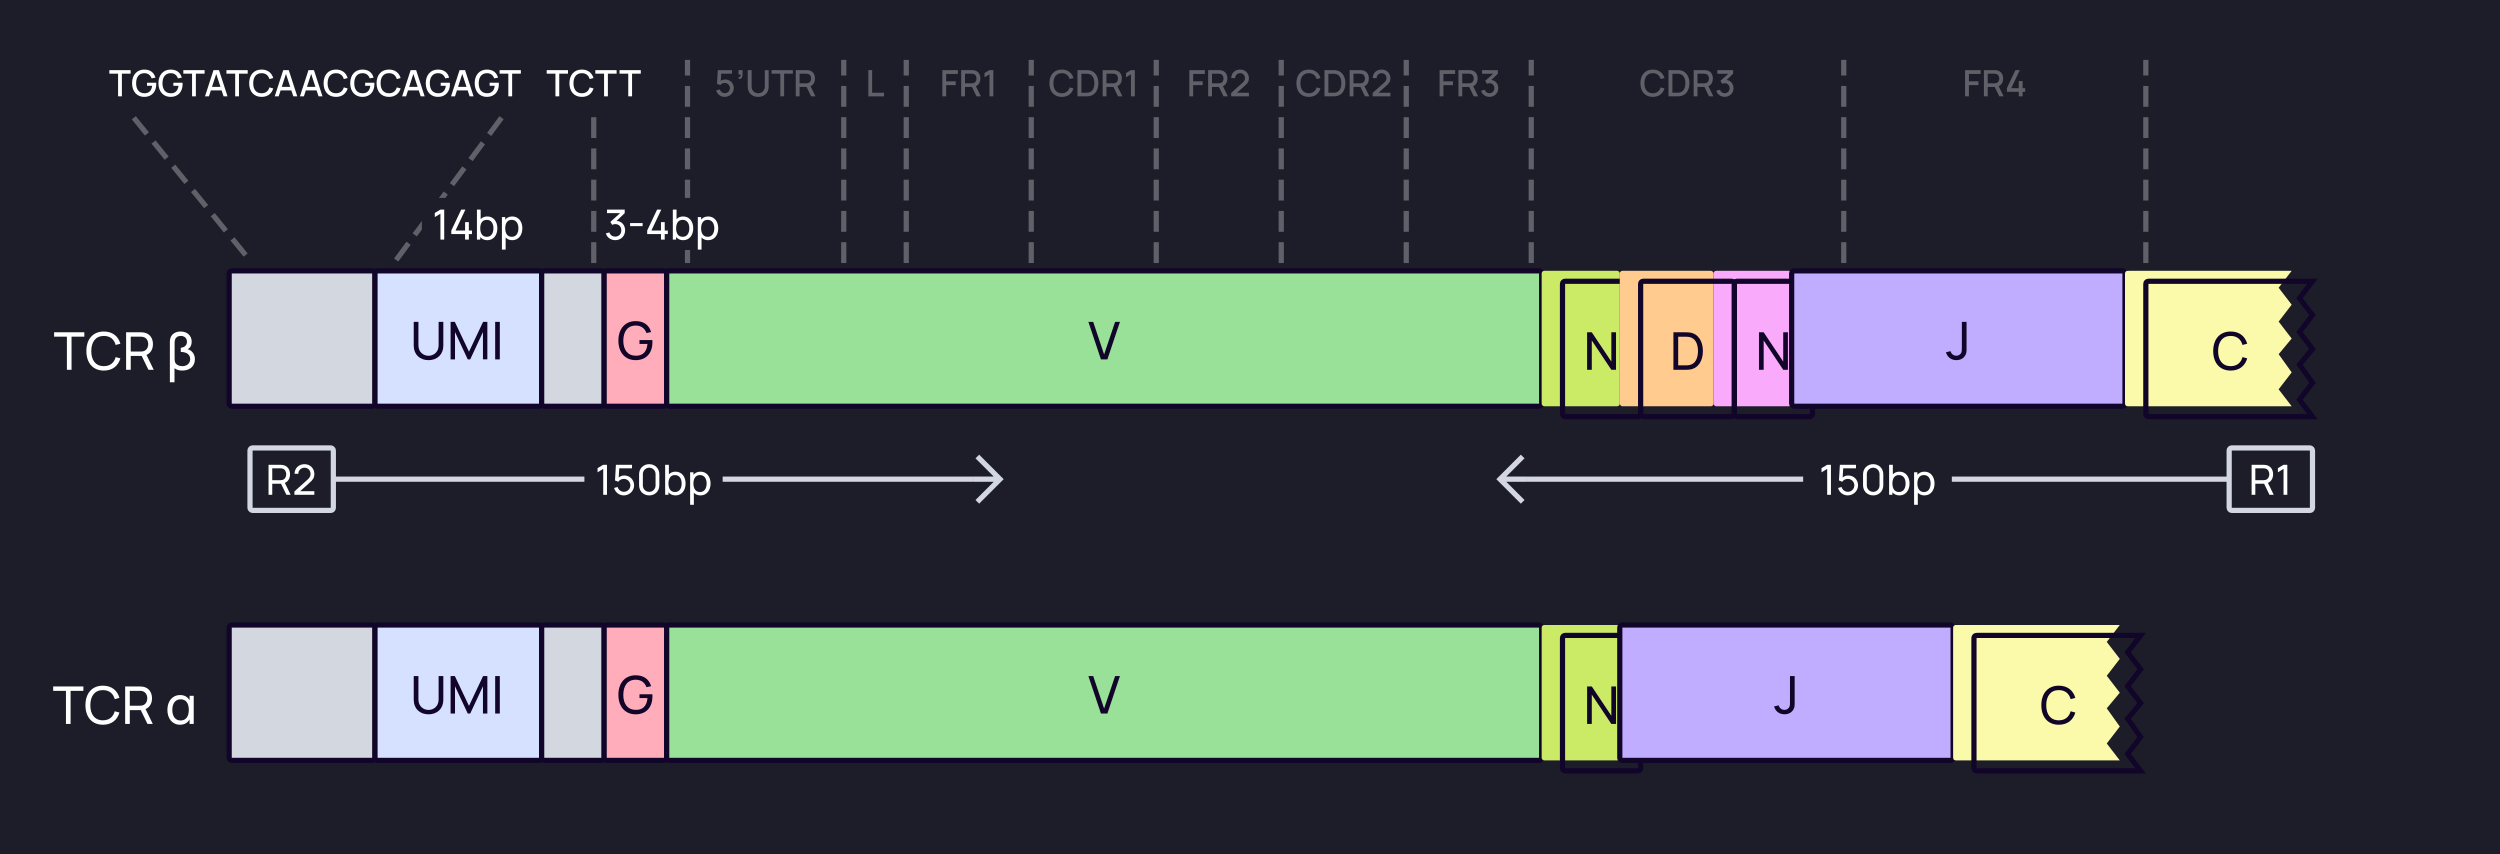 <svg width="960" height="328" viewBox="0 0 960 328" fill="none" xmlns="http://www.w3.org/2000/svg">
    <rect width="960" height="328" fill="#1D1D29"/>
    <path d="M576 184L575.293 184.707L574.586 184L575.293 183.293L576 184ZM583.293 175.293L584 174.586L585.414 176L584.707 176.707L583.293 175.293ZM584.707 191.293L585.414 192L584 193.414L583.293 192.707L584.707 191.293ZM586 185L576 185L576 183L586 183L586 185ZM575.293 183.293L583.293 175.293L584.707 176.707L576.707 184.707L575.293 183.293ZM576.707 183.293L584.707 191.293L583.293 192.707L575.293 184.707L576.707 183.293Z" fill="#D3D7E0"/>
    <path d="M692.5 184H586" stroke="#D3D7E0" stroke-width="2"/>
    <rect width="57" height="20" transform="translate(692.5 174)" fill="#1D1D29"/>
    <path d="M701.636 190H703.084V178.48H701.636L699.468 179.776V181.368L701.636 180.056V190ZM709.536 190.24C711.68 190.24 713.496 188.504 713.496 186.376C713.496 184.232 711.872 182.584 709.736 182.584C708.96 182.584 708.184 182.848 707.584 183.328L707.792 179.832H712.696V178.48H706.512L706.16 184.504L707.424 184.984C707.84 184.384 708.56 183.896 709.576 183.896C710.92 183.896 712.064 184.984 712.064 186.376C712.064 187.728 710.976 188.856 709.576 188.856C708.504 188.856 707.464 188.144 707.176 187.008L705.808 187.376C706.272 189.056 707.752 190.24 709.536 190.24ZM719.297 190.24C721.537 190.24 723.185 188.592 723.185 186.352V182.128C723.185 179.888 721.537 178.24 719.297 178.24C717.057 178.24 715.409 179.888 715.409 182.128V186.352C715.409 188.592 717.057 190.24 719.297 190.24ZM716.857 186.432V182.04C716.857 180.688 717.945 179.6 719.297 179.6C720.649 179.6 721.737 180.688 721.737 182.04V186.432C721.737 187.784 720.649 188.872 719.297 188.872C717.945 188.872 716.857 187.784 716.857 186.432ZM729.393 190.24C731.809 190.24 733.265 188.264 733.265 185.672C733.265 183.08 731.801 181.12 729.401 181.12C728.321 181.12 727.465 181.496 726.849 182.144V178.48H725.417V190H726.689V189.024C727.321 189.784 728.225 190.24 729.393 190.24ZM726.689 185.672C726.689 183.76 727.489 182.424 729.177 182.424C730.937 182.424 731.753 183.848 731.753 185.672C731.753 187.512 730.921 188.936 729.217 188.936C727.473 188.936 726.689 187.568 726.689 185.672ZM738.986 190.24C741.402 190.24 742.858 188.264 742.858 185.672C742.858 183.08 741.394 181.12 738.994 181.12C737.818 181.12 736.914 181.568 736.282 182.328V181.36H735.01V193.84H736.442V189.2C737.058 189.856 737.914 190.24 738.986 190.24ZM736.282 185.672C736.282 183.76 737.082 182.424 738.77 182.424C740.53 182.424 741.346 183.848 741.346 185.672C741.346 187.512 740.514 188.936 738.81 188.936C737.066 188.936 736.282 187.568 736.282 185.672Z" fill="white"/>
    <path d="M856 184H749.5" stroke="#D3D7E0" stroke-width="2"/>
    <path d="M864.62 190H866.044V185.744H869.412L871.476 190H873.108L870.884 185.432C872.188 184.888 872.868 183.632 872.868 182.112C872.868 180.28 871.884 178.832 870.02 178.544C869.724 178.496 869.396 178.48 869.172 178.48H864.62V190ZM866.044 184.392V179.832H869.124C869.324 179.832 869.604 179.848 869.844 179.904C870.948 180.152 871.412 181.152 871.412 182.112C871.412 183.072 870.948 184.072 869.844 184.32C869.604 184.376 869.324 184.392 869.124 184.392H866.044ZM876.878 190H878.326V178.48H876.878L874.71 179.776V181.368L876.878 180.056V190Z" fill="white"/>
    <rect x="856" y="172" width="32" height="24" rx="1" stroke="#D3D7E0" stroke-width="2"/>
    <path d="M52 46L96 100" stroke="white" stroke-opacity="0.3" stroke-width="2" stroke-linecap="square" stroke-dasharray="6 6"/>
    <path d="M192 46L152 100" stroke="white" stroke-opacity="0.3" stroke-width="2" stroke-linecap="square" stroke-dasharray="6 6"/>
    <path d="M228 46L228 110" stroke="white" stroke-opacity="0.3" stroke-width="2" stroke-linecap="square" stroke-dasharray="6 6"/>
    <path d="M45.34 37H46.803V28.299H50.156V26.92H41.987V28.299H45.34V37ZM55.399 37.21C58.332 37.21 59.998 35.166 59.998 32.359C59.998 32.289 59.991 31.939 59.97 31.764H56.456V32.94H58.416C58.213 34.809 57.212 35.838 55.483 35.817C53.341 35.803 52.263 34.27 52.27 31.96C52.277 29.65 53.341 28.089 55.483 28.103C56.869 28.117 57.793 28.887 58.199 30.091L59.683 29.825C59.165 27.886 57.765 26.717 55.399 26.717C52.641 26.717 50.716 28.705 50.716 31.96C50.716 35.264 52.697 37.21 55.399 37.21ZM65.516 37.21C68.449 37.21 70.115 35.166 70.115 32.359C70.115 32.289 70.108 31.939 70.087 31.764H66.573V32.94H68.533C68.33 34.809 67.329 35.838 65.6 35.817C63.458 35.803 62.38 34.27 62.387 31.96C62.394 29.65 63.458 28.089 65.6 28.103C66.986 28.117 67.91 28.887 68.316 30.091L69.8 29.825C69.282 27.886 67.882 26.717 65.516 26.717C62.758 26.717 60.833 28.705 60.833 31.96C60.833 35.264 62.814 37.21 65.516 37.21ZM73.75 37H75.213V28.299H78.566V26.92H70.397V28.299H73.75V37ZM78.713 37H80.232L80.967 34.725H85.104L85.853 37H87.372L84.096 26.92H81.989L78.713 37ZM81.415 33.353L83.025 28.383L84.656 33.353H81.415ZM90.306 37H91.769V28.299H95.123V26.92H86.954V28.299H90.306V37ZM100.45 37.21C102.774 37.21 104.335 35.943 104.93 33.955L103.446 33.556C103.047 34.963 102.046 35.817 100.45 35.817C98.308 35.817 97.216 34.27 97.23 31.96C97.237 29.65 98.308 28.103 100.45 28.103C102.046 28.103 103.047 28.957 103.446 30.364L104.93 29.965C104.335 27.977 102.774 26.71 100.45 26.71C97.426 26.71 95.683 28.845 95.683 31.96C95.683 35.075 97.426 37.21 100.45 37.21ZM105.496 37H107.015L107.75 34.725H111.887L112.636 37H114.155L110.879 26.92H108.772L105.496 37ZM108.198 33.353L109.808 28.383L111.439 33.353H108.198ZM115.176 37H116.695L117.43 34.725H121.567L122.316 37H123.835L120.559 26.92H118.452L115.176 37ZM117.878 33.353L119.488 28.383L121.119 33.353H117.878ZM129.024 37.21C131.348 37.21 132.909 35.943 133.504 33.955L132.02 33.556C131.621 34.963 130.62 35.817 129.024 35.817C126.882 35.817 125.79 34.27 125.804 31.96C125.811 29.65 126.882 28.103 129.024 28.103C130.62 28.103 131.621 28.957 132.02 30.364L133.504 29.965C132.909 27.977 131.348 26.71 129.024 26.71C126 26.71 124.257 28.845 124.257 31.96C124.257 35.075 126 37.21 129.024 37.21ZM139.166 37.21C142.099 37.21 143.765 35.166 143.765 32.359C143.765 32.289 143.758 31.939 143.737 31.764H140.223V32.94H142.183C141.98 34.809 140.979 35.838 139.25 35.817C137.108 35.803 136.03 34.27 136.037 31.96C136.044 29.65 137.108 28.089 139.25 28.103C140.636 28.117 141.56 28.887 141.966 30.091L143.45 29.825C142.932 27.886 141.532 26.717 139.166 26.717C136.408 26.717 134.483 28.705 134.483 31.96C134.483 35.264 136.464 37.21 139.166 37.21ZM149.368 37.21C151.692 37.21 153.253 35.943 153.848 33.955L152.364 33.556C151.965 34.963 150.964 35.817 149.368 35.817C147.226 35.817 146.134 34.27 146.148 31.96C146.155 29.65 147.226 28.103 149.368 28.103C150.964 28.103 151.965 28.957 152.364 30.364L153.848 29.965C153.253 27.977 151.692 26.71 149.368 26.71C146.344 26.71 144.601 28.845 144.601 31.96C144.601 35.075 146.344 37.21 149.368 37.21ZM154.414 37H155.933L156.668 34.725H160.805L161.554 37H163.073L159.797 26.92H157.69L154.414 37ZM157.116 33.353L158.726 28.383L160.357 33.353H157.116ZM168.178 37.21C171.111 37.21 172.777 35.166 172.777 32.359C172.777 32.289 172.77 31.939 172.749 31.764H169.235V32.94H171.195C170.992 34.809 169.991 35.838 168.262 35.817C166.12 35.803 165.042 34.27 165.049 31.96C165.056 29.65 166.12 28.089 168.262 28.103C169.648 28.117 170.572 28.887 170.978 30.091L172.462 29.825C171.944 27.886 170.544 26.717 168.178 26.717C165.42 26.717 163.495 28.705 163.495 31.96C163.495 35.264 165.476 37.21 168.178 37.21ZM173.199 37H174.718L175.453 34.725H179.59L180.339 37H181.858L178.582 26.92H176.475L173.199 37ZM175.901 33.353L177.511 28.383L179.142 33.353H175.901ZM186.963 37.21C189.896 37.21 191.562 35.166 191.562 32.359C191.562 32.289 191.555 31.939 191.534 31.764H188.02V32.94H189.98C189.777 34.809 188.776 35.838 187.047 35.817C184.905 35.803 183.827 34.27 183.834 31.96C183.841 29.65 184.905 28.089 187.047 28.103C188.433 28.117 189.357 28.887 189.763 30.091L191.247 29.825C190.729 27.886 189.329 26.717 186.963 26.717C184.205 26.717 182.28 28.705 182.28 31.96C182.28 35.264 184.261 37.21 186.963 37.21ZM195.197 37H196.66V28.299H200.013V26.92H191.844V28.299H195.197V37Z" fill="white"/>
    <path d="M213.289 37H214.752V28.299H218.105V26.92H209.936V28.299H213.289V37ZM223.432 37.21C225.756 37.21 227.317 35.943 227.912 33.955L226.428 33.556C226.029 34.963 225.028 35.817 223.432 35.817C221.29 35.817 220.198 34.27 220.212 31.96C220.219 29.65 221.29 28.103 223.432 28.103C225.028 28.103 226.029 28.957 226.428 30.364L227.912 29.965C227.317 27.977 225.756 26.71 223.432 26.71C220.408 26.71 218.665 28.845 218.665 31.96C218.665 35.075 220.408 37.21 223.432 37.21ZM231.965 37H233.428V28.299H236.781V26.92H228.612V28.299H231.965V37ZM241.248 37H242.711V28.299H246.064V26.92H237.895V28.299H241.248V37Z" fill="white"/>
    <path d="M264 112V24" stroke="white" stroke-opacity="0.3" stroke-width="2" stroke-linecap="square" stroke-dasharray="6 6"/>
    <path d="M278.268 37.21C280.151 37.21 281.768 35.705 281.768 33.829C281.768 31.939 280.382 30.525 278.499 30.525C277.904 30.525 277.274 30.714 276.777 31.071L276.945 28.299H281.075V26.92H275.636L275.328 32.219L276.602 32.667C276.917 32.247 277.484 31.855 278.31 31.855C279.388 31.855 280.291 32.723 280.291 33.829C280.291 34.907 279.416 35.796 278.31 35.796C277.47 35.796 276.637 35.229 276.406 34.333L274.999 34.711C275.412 36.181 276.714 37.21 278.268 37.21ZM283.672 29.629L283.581 30.28C284.589 30.462 285.128 29.846 285.128 28.747V26.92H283.581V28.607H284.386C284.456 29.202 284.281 29.678 283.672 29.629ZM291.15 37.21C293.523 37.21 295.168 35.663 295.168 33.29V26.92H293.684V33.213C293.684 34.914 292.417 35.831 291.15 35.831C289.897 35.831 288.616 34.935 288.616 33.213V26.92L287.132 26.927V33.29C287.132 35.663 288.777 37.21 291.15 37.21ZM299.639 37H301.102V28.299H304.455V26.92H296.286V28.299H299.639V37ZM305.576 37H307.039V33.381H309.713L311.47 37H313.143L311.239 33.094C312.38 32.597 312.954 31.491 312.954 30.147C312.954 28.516 312.114 27.235 310.427 26.976C310.161 26.934 309.846 26.92 309.65 26.92H305.576V37ZM307.039 31.995V28.299H309.594C309.776 28.299 310.021 28.313 310.231 28.369C311.127 28.579 311.463 29.405 311.463 30.147C311.463 30.889 311.127 31.715 310.231 31.932C310.021 31.981 309.776 31.995 309.594 31.995H307.039Z" fill="white" fill-opacity="0.3"/>
    <path d="M324 112V24" stroke="white" stroke-opacity="0.3" stroke-width="2" stroke-linecap="square" stroke-dasharray="6 6"/>
    <path d="M333.442 37H339.469V35.621H334.905V26.92H333.442V37Z" fill="white" fill-opacity="0.3"/>
    <path d="M348 112V24" stroke="white" stroke-opacity="0.3" stroke-width="2" stroke-linecap="square" stroke-dasharray="6 6"/>
    <path d="M361.858 37H363.321V32.695H366.989V31.225H363.321V28.383H367.829V26.92H361.858V37ZM369.09 37H370.553V33.381H373.227L374.984 37H376.657L374.753 33.094C375.894 32.597 376.468 31.491 376.468 30.147C376.468 28.516 375.628 27.235 373.941 26.976C373.675 26.934 373.36 26.92 373.164 26.92H369.09V37ZM370.553 31.995V28.299H373.108C373.29 28.299 373.535 28.313 373.745 28.369C374.641 28.579 374.977 29.405 374.977 30.147C374.977 30.889 374.641 31.715 373.745 31.932C373.535 31.981 373.29 31.995 373.108 31.995H370.553ZM379.953 37H381.444V26.92H379.953L378.056 28.054V29.685L379.953 28.53V37Z" fill="white" fill-opacity="0.3"/>
    <path d="M396 112V24" stroke="white" stroke-opacity="0.3" stroke-width="2" stroke-linecap="square" stroke-dasharray="6 6"/>
    <path d="M407.735 37.21C410.059 37.21 411.62 35.943 412.215 33.955L410.731 33.556C410.332 34.963 409.331 35.817 407.735 35.817C405.593 35.817 404.501 34.27 404.515 31.96C404.522 29.65 405.593 28.103 407.735 28.103C409.331 28.103 410.332 28.957 410.731 30.364L412.215 29.965C411.62 27.977 410.059 26.71 407.735 26.71C404.711 26.71 402.968 28.845 402.968 31.96C402.968 35.075 404.711 37.21 407.735 37.21ZM413.754 37H416.911C417.093 37 417.695 37 418.164 36.937C420.53 36.636 421.79 34.529 421.79 31.96C421.79 29.391 420.53 27.284 418.164 26.983C417.695 26.92 417.093 26.92 416.911 26.92H413.754V37ZM415.252 35.607V28.313H416.911C417.219 28.313 417.723 28.32 418.059 28.383C419.571 28.663 420.236 30.189 420.236 31.96C420.236 33.689 419.599 35.243 418.059 35.537C417.723 35.6 417.233 35.607 416.911 35.607H415.252ZM423.42 37H424.883V33.381H427.557L429.314 37H430.987L429.083 33.094C430.224 32.597 430.798 31.491 430.798 30.147C430.798 28.516 429.958 27.235 428.271 26.976C428.005 26.934 427.69 26.92 427.494 26.92H423.42V37ZM424.883 31.995V28.299H427.438C427.62 28.299 427.865 28.313 428.075 28.369C428.971 28.579 429.307 29.405 429.307 30.147C429.307 30.889 428.971 31.715 428.075 31.932C427.865 31.981 427.62 31.995 427.438 31.995H424.883ZM434.283 37H435.774V26.92H434.283L432.386 28.054V29.685L434.283 28.53V37Z" fill="white" fill-opacity="0.3"/>
    <path d="M444 112V24" stroke="white" stroke-opacity="0.3" stroke-width="2" stroke-linecap="square" stroke-dasharray="6 6"/>
    <path d="M456.703 37H458.166V32.695H461.834V31.225H458.166V28.383H462.674V26.92H456.703V37ZM463.935 37H465.398V33.381H468.072L469.829 37H471.502L469.598 33.094C470.739 32.597 471.313 31.491 471.313 30.147C471.313 28.516 470.473 27.235 468.786 26.976C468.52 26.934 468.205 26.92 468.009 26.92H463.935V37ZM465.398 31.995V28.299H467.953C468.135 28.299 468.38 28.313 468.59 28.369C469.486 28.579 469.822 29.405 469.822 30.147C469.822 30.889 469.486 31.715 468.59 31.932C468.38 31.981 468.135 31.995 467.953 31.995H465.398ZM472.761 36.993H479.579V35.6H475.022L477.941 32.996C479.033 32.037 479.579 31.407 479.579 30.028C479.579 28.117 478.144 26.71 476.24 26.71C474.231 26.71 472.796 28.047 472.796 30H474.294C474.28 28.985 475.092 28.103 476.212 28.103C477.297 28.103 478.074 28.929 478.074 30.007C478.074 30.581 477.864 31.127 477.157 31.757L472.768 35.691L472.761 36.993Z" fill="white" fill-opacity="0.3"/>
    <path d="M492 112V24" stroke="white" stroke-opacity="0.3" stroke-width="2" stroke-linecap="square" stroke-dasharray="6 6"/>
    <path d="M502.58 37.21C504.904 37.21 506.465 35.943 507.06 33.955L505.576 33.556C505.177 34.963 504.176 35.817 502.58 35.817C500.438 35.817 499.346 34.27 499.36 31.96C499.367 29.65 500.438 28.103 502.58 28.103C504.176 28.103 505.177 28.957 505.576 30.364L507.06 29.965C506.465 27.977 504.904 26.71 502.58 26.71C499.556 26.71 497.813 28.845 497.813 31.96C497.813 35.075 499.556 37.21 502.58 37.21ZM508.599 37H511.756C511.938 37 512.54 37 513.009 36.937C515.375 36.636 516.635 34.529 516.635 31.96C516.635 29.391 515.375 27.284 513.009 26.983C512.54 26.92 511.938 26.92 511.756 26.92H508.599V37ZM510.097 35.607V28.313H511.756C512.064 28.313 512.568 28.32 512.904 28.383C514.416 28.663 515.081 30.189 515.081 31.96C515.081 33.689 514.444 35.243 512.904 35.537C512.568 35.6 512.078 35.607 511.756 35.607H510.097ZM518.265 37H519.728V33.381H522.402L524.159 37H525.832L523.928 33.094C525.069 32.597 525.643 31.491 525.643 30.147C525.643 28.516 524.803 27.235 523.116 26.976C522.85 26.934 522.535 26.92 522.339 26.92H518.265V37ZM519.728 31.995V28.299H522.283C522.465 28.299 522.71 28.313 522.92 28.369C523.816 28.579 524.152 29.405 524.152 30.147C524.152 30.889 523.816 31.715 522.92 31.932C522.71 31.981 522.465 31.995 522.283 31.995H519.728ZM527.091 36.993H533.909V35.6H529.352L532.271 32.996C533.363 32.037 533.909 31.407 533.909 30.028C533.909 28.117 532.474 26.71 530.57 26.71C528.561 26.71 527.126 28.047 527.126 30H528.624C528.61 28.985 529.422 28.103 530.542 28.103C531.627 28.103 532.404 28.929 532.404 30.007C532.404 30.581 532.194 31.127 531.487 31.757L527.098 35.691L527.091 36.993Z" fill="white" fill-opacity="0.3"/>
    <path d="M540 112V24" stroke="white" stroke-opacity="0.3" stroke-width="2" stroke-linecap="square" stroke-dasharray="6 6"/>
    <path d="M552.805 37H554.268V32.695H557.936V31.225H554.268V28.383H558.776V26.92H552.805V37ZM560.038 37H561.501V33.381H564.175L565.932 37H567.605L565.701 33.094C566.842 32.597 567.416 31.491 567.416 30.147C567.416 28.516 566.576 27.235 564.889 26.976C564.623 26.934 564.308 26.92 564.112 26.92H560.038V37ZM561.501 31.995V28.299H564.056C564.238 28.299 564.483 28.313 564.693 28.369C565.589 28.579 565.925 29.405 565.925 30.147C565.925 30.889 565.589 31.715 564.693 31.932C564.483 31.981 564.238 31.995 564.056 31.995H561.501ZM571.964 37.189C573.847 37.189 575.331 35.796 575.331 33.871C575.331 32.233 574.323 30.924 572.692 30.707L575.184 28.313V26.92H569.122V28.313H573.392L570.312 31.036L570.998 32.191C571.285 32.037 571.628 31.939 571.95 31.939C573.07 31.939 573.833 32.751 573.833 33.871C573.833 34.984 573.07 35.789 571.964 35.803C571.138 35.81 570.403 35.341 570.137 34.466L568.723 34.858C569.15 36.293 570.466 37.189 571.964 37.189Z" fill="white" fill-opacity="0.3"/>
    <path d="M588 112V24" stroke="white" stroke-opacity="0.3" stroke-width="2" stroke-linecap="square" stroke-dasharray="6 6"/>
    <path d="M634.682 37.21C637.006 37.21 638.567 35.943 639.162 33.955L637.678 33.556C637.279 34.963 636.278 35.817 634.682 35.817C632.54 35.817 631.448 34.27 631.462 31.96C631.469 29.65 632.54 28.103 634.682 28.103C636.278 28.103 637.279 28.957 637.678 30.364L639.162 29.965C638.567 27.977 637.006 26.71 634.682 26.71C631.658 26.71 629.915 28.845 629.915 31.96C629.915 35.075 631.658 37.21 634.682 37.21ZM640.702 37H643.859C644.041 37 644.643 37 645.112 36.937C647.478 36.636 648.738 34.529 648.738 31.96C648.738 29.391 647.478 27.284 645.112 26.983C644.643 26.92 644.041 26.92 643.859 26.92H640.702V37ZM642.2 35.607V28.313H643.859C644.167 28.313 644.671 28.32 645.007 28.383C646.519 28.663 647.184 30.189 647.184 31.96C647.184 33.689 646.547 35.243 645.007 35.537C644.671 35.6 644.181 35.607 643.859 35.607H642.2ZM650.368 37H651.831V33.381H654.505L656.262 37H657.935L656.031 33.094C657.172 32.597 657.746 31.491 657.746 30.147C657.746 28.516 656.906 27.235 655.219 26.976C654.953 26.934 654.638 26.92 654.442 26.92H650.368V37ZM651.831 31.995V28.299H654.386C654.568 28.299 654.813 28.313 655.023 28.369C655.919 28.579 656.255 29.405 656.255 30.147C656.255 30.889 655.919 31.715 655.023 31.932C654.813 31.981 654.568 31.995 654.386 31.995H651.831ZM662.294 37.189C664.177 37.189 665.661 35.796 665.661 33.871C665.661 32.233 664.653 30.924 663.022 30.707L665.514 28.313V26.92H659.452V28.313H663.722L660.642 31.036L661.328 32.191C661.615 32.037 661.958 31.939 662.28 31.939C663.4 31.939 664.163 32.751 664.163 33.871C664.163 34.984 663.4 35.789 662.294 35.803C661.468 35.81 660.733 35.341 660.467 34.466L659.053 34.858C659.48 36.293 660.796 37.189 662.294 37.189Z" fill="white" fill-opacity="0.3"/>
    <path d="M708 112V24" stroke="white" stroke-opacity="0.3" stroke-width="2" stroke-linecap="square" stroke-dasharray="6 6"/>
    <path d="M754.593 37H756.056V32.695H759.724V31.225H756.056V28.383H760.564V26.92H754.593V37ZM761.826 37H763.289V33.381H765.963L767.72 37H769.393L767.489 33.094C768.63 32.597 769.204 31.491 769.204 30.147C769.204 28.516 768.364 27.235 766.677 26.976C766.411 26.934 766.096 26.92 765.9 26.92H761.826V37ZM763.289 31.995V28.299H765.844C766.026 28.299 766.271 28.313 766.481 28.369C767.377 28.579 767.713 29.405 767.713 30.147C767.713 30.889 767.377 31.715 766.481 31.932C766.271 31.981 766.026 31.995 765.844 31.995H763.289ZM775.201 37H776.685V35.243H777.686V33.857H776.685V31.127H775.201V33.857H772.324L775.6 26.92H773.927L770.651 33.857V35.243H775.201V37Z" fill="white" fill-opacity="0.3"/>
    <path d="M824 112V24" stroke="white" stroke-opacity="0.3" stroke-width="2" stroke-linecap="square" stroke-dasharray="6 6"/>
    <rect width="44" height="20" transform="translate(162 76)" fill="#1D1D29"/>
    <path d="M169.128 92H170.576V80.48H169.128L166.96 81.776V83.368L169.128 82.056V92ZM178.596 92H180.036V89.88H181.236V88.528H180.036V85.288H178.596V88.528H174.916L178.716 80.48H177.1L173.3 88.528V89.88H178.596V92ZM187.119 92.24C189.535 92.24 190.991 90.264 190.991 87.672C190.991 85.08 189.527 83.12 187.127 83.12C186.047 83.12 185.191 83.496 184.575 84.144V80.48H183.143V92H184.415V91.024C185.047 91.784 185.951 92.24 187.119 92.24ZM184.415 87.672C184.415 85.76 185.215 84.424 186.903 84.424C188.663 84.424 189.479 85.848 189.479 87.672C189.479 89.512 188.647 90.936 186.943 90.936C185.199 90.936 184.415 89.568 184.415 87.672ZM196.713 92.24C199.129 92.24 200.585 90.264 200.585 87.672C200.585 85.08 199.121 83.12 196.721 83.12C195.545 83.12 194.641 83.568 194.009 84.328V83.36H192.737V95.84H194.169V91.2C194.785 91.856 195.641 92.24 196.713 92.24ZM194.009 87.672C194.009 85.76 194.809 84.424 196.497 84.424C198.257 84.424 199.073 85.848 199.073 87.672C199.073 89.512 198.241 90.936 196.537 90.936C194.793 90.936 194.009 89.568 194.009 87.672Z" fill="white"/>
    <g filter="url(#filter0_i_5907_36776)">
        <rect x="96" y="108" width="56" height="52" rx="1" fill="#D3D7E0"/>
        <rect x="96" y="108" width="56" height="52" rx="1" stroke="#110529" stroke-width="2" stroke-linecap="round"/>
    </g>
    <g filter="url(#filter1_i_5907_36776)">
        <rect x="152" y="108" width="64" height="52" rx="1" fill="#D6E0FF"/>
        <path d="M172.553 142.3C175.893 142.3 178.233 140.1 178.233 136.75V127.6H176.433V136.6C176.433 139.31 174.393 140.62 172.553 140.62C170.733 140.62 168.673 139.33 168.673 136.6V127.6L166.873 127.61V136.75C166.873 140.11 169.213 142.3 172.553 142.3ZM181.033 142H182.723V131.51L187.613 142H188.563L193.453 131.51V141.99H195.143V127.6H193.503L188.093 139.07L182.653 127.6H181.033V142ZM198.147 142H199.927V127.6H198.147V142Z" fill="#110529"/>
        <rect x="152" y="108" width="64" height="52" rx="1" stroke="#110529" stroke-width="2" stroke-linecap="round"/>
    </g>
    <g filter="url(#filter2_i_5907_36776)">
        <rect x="216" y="108" width="24" height="52" rx="1" fill="#D3D7E0"/>
        <rect x="216" y="108" width="24" height="52" rx="1" stroke="#110529" stroke-width="2" stroke-linecap="round"/>
    </g>
    <g filter="url(#filter3_i_5907_36776)">
        <rect x="240" y="108" width="24" height="52" rx="1" fill="#FFADBA"/>
        <path d="M252.091 142.3C256.301 142.3 258.541 139.39 258.541 135.44C258.541 135.32 258.531 134.87 258.501 134.59H253.561V136.06H256.621C256.401 138.93 254.961 140.62 252.181 140.6C248.961 140.58 247.331 138.25 247.351 134.8C247.371 131.35 248.961 128.99 252.181 129.01C254.231 129.02 255.621 130.14 256.231 131.88L258.031 131.51C257.281 128.92 255.311 127.31 252.091 127.31C248.061 127.31 245.461 130.21 245.461 134.8C245.461 139.44 248.121 142.3 252.091 142.3Z" fill="#110529"/>
        <rect x="240" y="108" width="24" height="52" rx="1" stroke="#110529" stroke-width="2" stroke-linecap="round"/>
    </g>
    <g filter="url(#filter4_i_5907_36776)">
        <rect x="264" y="108" width="336" height="52" rx="1" fill="#99E099"/>
        <path d="M430.758 142H433.238L438.058 127.6H436.208L431.978 140.11L427.788 127.6H425.938L430.758 142Z" fill="#110529"/>
        <rect x="264" y="108" width="336" height="52" rx="1" stroke="#110529" stroke-width="2" stroke-linecap="round"/>
    </g>
    <g filter="url(#filter5_i_5907_36776)">
        <rect x="600" y="108" width="30" height="52" rx="1" fill="#CBEB67"/>
    </g>
    <rect x="600" y="108" width="30" height="52" rx="1" stroke="#110529" stroke-width="2" stroke-linecap="round"/>
    <g filter="url(#filter6_i_5907_36776)">
        <rect x="666" y="108" width="30" height="52" rx="1" fill="#FAAAFA"/>
    </g>
    <rect x="666" y="108" width="30" height="52" rx="1" stroke="#110529" stroke-width="2" stroke-linecap="round"/>
    <g filter="url(#filter7_i_5907_36776)">
        <rect x="630" y="108" width="36" height="52" rx="1" fill="#FFCB8F"/>
    </g>
    <rect x="630" y="108" width="36" height="52" rx="1" stroke="#110529" stroke-width="2" stroke-linecap="round"/>
    <path d="M609.447 142H611.247V130.74L618.757 142H620.557V127.6H618.757V138.85L611.247 127.6H609.447V142Z" fill="#110529"/>
    <path d="M675.447 142H677.247V130.74L684.757 142H686.557V127.6H684.757V138.85L677.247 127.6H675.447V142Z" fill="#110529"/>
    <path d="M642.593 142H647.033C647.303 142 648.183 142 648.853 141.91C652.183 141.47 653.913 138.48 653.913 134.8C653.913 131.13 652.183 128.13 648.853 127.69C648.173 127.6 647.313 127.6 647.033 127.6H642.593V142ZM644.423 140.3V129.3H647.033C647.513 129.3 648.233 129.32 648.703 129.41C651.033 129.83 652.023 132.08 652.023 134.8C652.023 137.47 651.063 139.76 648.703 140.19C648.233 140.28 647.533 140.3 647.033 140.3H644.423Z" fill="#110529"/>
    <g filter="url(#filter8_i_5907_36776)">
        <rect x="696" y="108" width="128" height="52" rx="1" fill="#C1ADFF"/>
        <path d="M759.244 142.29C760.694 142.29 761.954 141.7 762.684 140.43C763.214 139.51 763.154 138.72 763.154 137.48V127.6H761.354V137.48C761.354 138.37 761.354 138.99 761.094 139.51C760.704 140.29 759.884 140.6 759.204 140.6C758.134 140.6 757.224 139.83 757.014 138.85L755.244 139.27C755.754 141.11 757.224 142.29 759.244 142.29Z" fill="#110529"/>
        <rect x="696" y="108" width="128" height="52" rx="1" stroke="#110529" stroke-width="2" stroke-linecap="round"/>
    </g>
    <g filter="url(#filter9_i_5907_36776)">
        <path d="M888 108H825.6C825.04 108 824.76 108 824.546 108.109C824.358 108.205 824.205 108.358 824.109 108.546C824 108.76 824 109.04 824 109.6V158.4C824 158.96 824 159.24 824.109 159.454C824.205 159.642 824.358 159.795 824.546 159.891C824.76 160 825.04 160 825.6 160H888L883 153.5L888 147L883 140L888 134L883 127.5L888 121L883 114.5L888 108Z" fill="#FAFAAA"/>
    </g>
    <path d="M888 108H825.6C825.04 108 824.76 108 824.546 108.109C824.358 108.205 824.205 108.358 824.109 108.546C824 108.76 824 109.04 824 109.6V158.4C824 158.96 824 159.24 824.109 159.454C824.205 159.642 824.358 159.795 824.546 159.891C824.76 160 825.04 160 825.6 160H888L883 153.5L888 147L883 140L888 134L883 127.5L888 121L883 114.5L888 108Z" stroke="#110529" stroke-width="2" stroke-linecap="round"/>
    <path d="M856.593 142.3C859.923 142.3 862.113 140.47 862.933 137.61L861.123 137.13C860.533 139.27 859.023 140.6 856.593 140.6C853.373 140.6 851.733 138.25 851.753 134.8C851.773 131.35 853.373 129 856.593 129C859.023 129 860.533 130.33 861.123 132.47L862.933 131.99C862.113 129.13 859.923 127.3 856.593 127.3C852.283 127.3 849.873 130.36 849.873 134.8C849.873 139.24 852.283 142.3 856.593 142.3Z" fill="#110529"/>
    <g filter="url(#filter10_i_5907_36776)">
        <rect x="96" y="244" width="56" height="52" rx="1" fill="#D3D7E0"/>
        <rect x="96" y="244" width="56" height="52" rx="1" stroke="#110529" stroke-width="2" stroke-linecap="round"/>
    </g>
    <g filter="url(#filter11_i_5907_36776)">
        <rect x="152" y="244" width="64" height="52" rx="1" fill="#D6E0FF"/>
        <path d="M172.553 278.3C175.893 278.3 178.233 276.1 178.233 272.75V263.6H176.433V272.6C176.433 275.31 174.393 276.62 172.553 276.62C170.733 276.62 168.673 275.33 168.673 272.6V263.6L166.873 263.61V272.75C166.873 276.11 169.213 278.3 172.553 278.3ZM181.033 278H182.723V267.51L187.613 278H188.563L193.453 267.51V277.99H195.143V263.6H193.503L188.093 275.07L182.653 263.6H181.033V278ZM198.147 278H199.927V263.6H198.147V278Z" fill="#110529"/>
        <rect x="152" y="244" width="64" height="52" rx="1" stroke="#110529" stroke-width="2" stroke-linecap="round"/>
    </g>
    <g filter="url(#filter12_i_5907_36776)">
        <rect x="216" y="244" width="24" height="52" rx="1" fill="#D3D7E0"/>
        <rect x="216" y="244" width="24" height="52" rx="1" stroke="#110529" stroke-width="2" stroke-linecap="round"/>
    </g>
    <g filter="url(#filter13_i_5907_36776)">
        <rect x="240" y="244" width="24" height="52" rx="1" fill="#FFADBA"/>
        <path d="M252.091 278.3C256.301 278.3 258.541 275.39 258.541 271.44C258.541 271.32 258.531 270.87 258.501 270.59H253.561V272.06H256.621C256.401 274.93 254.961 276.62 252.181 276.6C248.961 276.58 247.331 274.25 247.351 270.8C247.371 267.35 248.961 264.99 252.181 265.01C254.231 265.02 255.621 266.14 256.231 267.88L258.031 267.51C257.281 264.92 255.311 263.31 252.091 263.31C248.061 263.31 245.461 266.21 245.461 270.8C245.461 275.44 248.121 278.3 252.091 278.3Z" fill="#110529"/>
        <rect x="240" y="244" width="24" height="52" rx="1" stroke="#110529" stroke-width="2" stroke-linecap="round"/>
    </g>
    <g filter="url(#filter14_i_5907_36776)">
        <rect x="264" y="244" width="336" height="52" rx="1" fill="#99E099"/>
        <path d="M430.758 278H433.238L438.058 263.6H436.208L431.978 276.11L427.788 263.6H425.938L430.758 278Z" fill="#110529"/>
        <rect x="264" y="244" width="336" height="52" rx="1" stroke="#110529" stroke-width="2" stroke-linecap="round"/>
    </g>
    <g filter="url(#filter15_i_5907_36776)">
        <rect x="600" y="244" width="30" height="52" rx="1" fill="#CBEB67"/>
    </g>
    <rect x="600" y="244" width="30" height="52" rx="1" stroke="#110529" stroke-width="2" stroke-linecap="round"/>
    <path d="M609.447 278H611.247V266.74L618.757 278H620.557V263.6H618.757V274.85L611.247 263.6H609.447V278Z" fill="#110529"/>
    <g filter="url(#filter16_i_5907_36776)">
        <rect x="630" y="244" width="128" height="52" rx="1" fill="#C1ADFF"/>
        <path d="M693.244 278.29C694.694 278.29 695.954 277.7 696.684 276.43C697.214 275.51 697.154 274.72 697.154 273.48V263.6H695.354V273.48C695.354 274.37 695.354 274.99 695.094 275.51C694.704 276.29 693.884 276.6 693.204 276.6C692.134 276.6 691.224 275.83 691.014 274.85L689.244 275.27C689.754 277.11 691.224 278.29 693.244 278.29Z" fill="#110529"/>
        <rect x="630" y="244" width="128" height="52" rx="1" stroke="#110529" stroke-width="2" stroke-linecap="round"/>
    </g>
    <g filter="url(#filter17_i_5907_36776)">
        <path d="M822 244H759.6C759.04 244 758.76 244 758.546 244.109C758.358 244.205 758.205 244.358 758.109 244.546C758 244.76 758 245.04 758 245.6V294.4C758 294.96 758 295.24 758.109 295.454C758.205 295.642 758.358 295.795 758.546 295.891C758.76 296 759.04 296 759.6 296H822L817 289.5L822 283L817 276L822 270L817 263.5L822 257L817 250.5L822 244Z" fill="#FAFAAA"/>
    </g>
    <path d="M822 244H759.6C759.04 244 758.76 244 758.546 244.109C758.358 244.205 758.205 244.358 758.109 244.546C758 244.76 758 245.04 758 245.6V294.4C758 294.96 758 295.24 758.109 295.454C758.205 295.642 758.358 295.795 758.546 295.891C758.76 296 759.04 296 759.6 296H822L817 289.5L822 283L817 276L822 270L817 263.5L822 257L817 250.5L822 244Z" stroke="#110529" stroke-width="2" stroke-linecap="round"/>
    <path d="M790.593 278.3C793.923 278.3 796.113 276.47 796.933 273.61L795.123 273.13C794.533 275.27 793.023 276.6 790.593 276.6C787.373 276.6 785.733 274.25 785.753 270.8C785.773 267.35 787.373 265 790.593 265C793.023 265 794.533 266.33 795.123 268.47L796.933 267.99C796.113 265.13 793.923 263.3 790.593 263.3C786.283 263.3 783.873 266.36 783.873 270.8C783.873 275.24 786.283 278.3 790.593 278.3Z" fill="#110529"/>
    <path d="M25.327 278H27.107V265.29H32.017V263.6H20.417V265.29H25.327V278ZM39.529 278.3C42.859 278.3 45.049 276.47 45.869 273.61L44.059 273.13C43.469 275.27 41.959 276.6 39.529 276.6C36.309 276.6 34.669 274.25 34.689 270.8C34.709 267.35 36.309 265 39.529 265C41.959 265 43.469 266.33 44.059 268.47L45.869 267.99C45.049 265.13 42.859 263.3 39.529 263.3C35.219 263.3 32.809 266.36 32.809 270.8C32.809 275.24 35.219 278.3 39.529 278.3ZM48.062 278H49.842V272.68H54.052L56.632 278H58.672L55.892 272.29C57.522 271.61 58.372 270.04 58.372 268.14C58.372 265.85 57.142 264.04 54.812 263.68C54.442 263.62 54.032 263.6 53.752 263.6H48.062V278ZM49.842 270.99V265.29H53.692C53.942 265.29 54.292 265.31 54.592 265.38C55.972 265.69 56.552 266.94 56.552 268.14C56.552 269.34 55.972 270.59 54.592 270.9C54.292 270.97 53.942 270.99 53.692 270.99H49.842ZM69.148 278.3C70.788 278.3 72.099 277.54 72.799 276.24V278H74.388V267.2H72.799V268.93C72.109 267.65 70.849 266.9 69.198 266.9C66.099 266.9 64.278 269.35 64.278 272.6C64.278 275.83 66.088 278.3 69.148 278.3ZM66.168 272.6C66.168 270.19 67.278 268.53 69.388 268.53C71.499 268.53 72.499 270.2 72.499 272.59C72.499 274.96 71.508 276.67 69.368 276.67C67.198 276.67 66.168 274.88 66.168 272.6Z" fill="white"/>
    <path d="M25.688 142H27.468V129.29H32.378V127.6H20.778V129.29H25.688V142ZM39.89 142.3C43.22 142.3 45.41 140.47 46.23 137.61L44.42 137.13C43.83 139.27 42.32 140.6 39.89 140.6C36.67 140.6 35.03 138.25 35.05 134.8C35.07 131.35 36.67 129 39.89 129C42.32 129 43.83 130.33 44.42 132.47L46.23 131.99C45.41 129.13 43.22 127.3 39.89 127.3C35.58 127.3 33.17 130.36 33.17 134.8C33.17 139.24 35.58 142.3 39.89 142.3ZM48.423 142H50.203V136.68H54.413L56.993 142H59.033L56.253 136.29C57.883 135.61 58.733 134.04 58.733 132.14C58.733 129.85 57.503 128.04 55.173 127.68C54.803 127.62 54.393 127.6 54.113 127.6H48.423V142ZM50.203 134.99V129.29H54.053C54.303 129.29 54.653 129.31 54.953 129.38C56.333 129.69 56.913 130.94 56.913 132.14C56.913 133.34 56.333 134.59 54.953 134.9C54.653 134.97 54.303 134.99 54.053 134.99H50.203ZM65.23 131.2V146.8H67.01V141.39C67.72 141.96 68.71 142.3 69.94 142.3C72.99 142.3 74.84 140.57 74.84 137.95C74.84 135.74 73.44 134.44 72.05 134.09C73.1 133.58 73.61 132.5 73.61 131.22C73.61 128.84 71.86 127.3 69.37 127.3C67.51 127.3 65.98 128.16 65.45 129.78C65.3 130.23 65.23 130.71 65.23 131.2ZM67.05 137.71V131.86C67.05 131.44 67.07 130.8 67.28 130.28C67.64 129.35 68.52 128.99 69.41 128.99C70.79 128.99 71.79 129.82 71.79 131.24C71.79 132.67 70.79 133.4 69.42 133.54V135.14C71.61 135.18 73.03 136.1 73.03 137.87C73.03 139.52 71.79 140.61 70.02 140.61C68.77 140.61 67.53 140.04 67.2 139.01C67.08 138.64 67.05 138.1 67.05 137.71Z" fill="white"/>
    <rect width="49" height="20" transform="translate(230 76)" fill="#1D1D29"/>
    <path d="M236.28 92.224C238.416 92.224 240.04 90.664 240.04 88.456C240.04 86.44 238.76 84.944 236.776 84.832L239.888 81.848V80.48H233.096V81.84H238.12L234.376 85.224L235.064 86.352C235.424 86.168 235.864 86.048 236.256 86.048C237.64 86.048 238.576 87.032 238.576 88.456C238.576 89.864 237.672 90.84 236.272 90.864C235.248 90.88 234.352 90.312 234.008 89.24L232.64 89.632C233.128 91.232 234.568 92.224 236.28 92.224ZM241.96 86.824H246.76V85.648H241.96V86.824ZM253.815 92H255.255V89.88H256.455V88.528H255.255V85.288H253.815V88.528H250.135L253.935 80.48H252.319L248.519 88.528V89.88H253.815V92ZM262.338 92.24C264.754 92.24 266.21 90.264 266.21 87.672C266.21 85.08 264.746 83.12 262.346 83.12C261.266 83.12 260.41 83.496 259.794 84.144V80.48H258.362V92H259.634V91.024C260.266 91.784 261.17 92.24 262.338 92.24ZM259.634 87.672C259.634 85.76 260.434 84.424 262.122 84.424C263.882 84.424 264.698 85.848 264.698 87.672C264.698 89.512 263.866 90.936 262.162 90.936C260.418 90.936 259.634 89.568 259.634 87.672ZM271.932 92.24C274.348 92.24 275.804 90.264 275.804 87.672C275.804 85.08 274.34 83.12 271.94 83.12C270.764 83.12 269.86 83.568 269.228 84.328V83.36H267.956V95.84H269.388V91.2C270.004 91.856 270.86 92.24 271.932 92.24ZM269.228 87.672C269.228 85.76 270.028 84.424 271.716 84.424C273.476 84.424 274.292 85.848 274.292 87.672C274.292 89.512 273.46 90.936 271.756 90.936C270.012 90.936 269.228 89.568 269.228 87.672Z" fill="white"/>
    <path d="M103.12 190H104.544V185.744H107.912L109.976 190H111.608L109.384 185.432C110.688 184.888 111.368 183.632 111.368 182.112C111.368 180.28 110.384 178.832 108.52 178.544C108.224 178.496 107.896 178.48 107.672 178.48H103.12V190ZM104.544 184.392V179.832H107.624C107.824 179.832 108.104 179.848 108.344 179.904C109.448 180.152 109.912 181.152 109.912 182.112C109.912 183.072 109.448 184.072 108.344 184.32C108.104 184.376 107.824 184.392 107.624 184.392H104.544ZM113.05 189.992H120.706V188.632H115.242L118.954 185.296C120.138 184.248 120.706 183.488 120.706 181.976C120.706 179.856 119.09 178.24 116.954 178.24C114.738 178.24 113.106 179.784 113.106 181.952H114.562C114.546 180.696 115.554 179.6 116.93 179.6C118.258 179.6 119.25 180.632 119.25 181.96C119.25 182.688 119.018 183.352 118.17 184.112L113.058 188.712L113.05 189.992Z" fill="white"/>
    <rect x="96" y="172" width="32" height="24" rx="1" stroke="#D3D7E0" stroke-width="2"/>
    <path d="M224.5 184H128" stroke="#D3D7E0" stroke-width="2"/>
    <rect width="53" height="20" transform="translate(224.5 174)" fill="#1D1D29"/>
    <path d="M231.636 190H233.084V178.48H231.636L229.468 179.776V181.368L231.636 180.056V190ZM239.536 190.24C241.68 190.24 243.496 188.504 243.496 186.376C243.496 184.232 241.872 182.584 239.736 182.584C238.96 182.584 238.184 182.848 237.584 183.328L237.792 179.832H242.696V178.48H236.512L236.16 184.504L237.424 184.984C237.84 184.384 238.56 183.896 239.576 183.896C240.92 183.896 242.064 184.984 242.064 186.376C242.064 187.728 240.976 188.856 239.576 188.856C238.504 188.856 237.464 188.144 237.176 187.008L235.808 187.376C236.272 189.056 237.752 190.24 239.536 190.24ZM249.297 190.24C251.537 190.24 253.185 188.592 253.185 186.352V182.128C253.185 179.888 251.537 178.24 249.297 178.24C247.057 178.24 245.409 179.888 245.409 182.128V186.352C245.409 188.592 247.057 190.24 249.297 190.24ZM246.857 186.432V182.04C246.857 180.688 247.945 179.6 249.297 179.6C250.649 179.6 251.737 180.688 251.737 182.04V186.432C251.737 187.784 250.649 188.872 249.297 188.872C247.945 188.872 246.857 187.784 246.857 186.432ZM259.393 190.24C261.809 190.24 263.265 188.264 263.265 185.672C263.265 183.08 261.801 181.12 259.401 181.12C258.321 181.12 257.465 181.496 256.849 182.144V178.48H255.417V190H256.689V189.024C257.321 189.784 258.225 190.24 259.393 190.24ZM256.689 185.672C256.689 183.76 257.489 182.424 259.177 182.424C260.937 182.424 261.753 183.848 261.753 185.672C261.753 187.512 260.921 188.936 259.217 188.936C257.473 188.936 256.689 187.568 256.689 185.672ZM268.986 190.24C271.402 190.24 272.858 188.264 272.858 185.672C272.858 183.08 271.394 181.12 268.994 181.12C267.818 181.12 266.914 181.568 266.282 182.328V181.36H265.01V193.84H266.442V189.2C267.058 189.856 267.914 190.24 268.986 190.24ZM266.282 185.672C266.282 183.76 267.082 182.424 268.77 182.424C270.53 182.424 271.346 183.848 271.346 185.672C271.346 187.512 270.514 188.936 268.81 188.936C267.066 188.936 266.282 187.568 266.282 185.672Z" fill="white"/>
    <path d="M374 184H277.5" stroke="#D3D7E0" stroke-width="2"/>
    <path d="M384 184L384.707 183.293L385.414 184L384.707 184.707L384 184ZM376.707 192.707L376 193.414L374.586 192L375.293 191.293L376.707 192.707ZM375.293 176.707L374.586 176L376 174.586L376.707 175.293L375.293 176.707ZM374 183L384 183L384 185L374 185L374 183ZM384.707 184.707L376.707 192.707L375.293 191.293L383.293 183.293L384.707 184.707ZM383.293 184.707L375.293 176.707L376.707 175.293L384.707 183.293L383.293 184.707Z" fill="#D3D7E0"/>
    <defs>
        <filter id="filter0_i_5907_36776" x="95" y="107" width="58" height="54" filterUnits="userSpaceOnUse" color-interpolation-filters="sRGB">
            <feFlood flood-opacity="0" result="BackgroundImageFix"/>
            <feBlend mode="normal" in="SourceGraphic" in2="BackgroundImageFix" result="shape"/>
            <feColorMatrix in="SourceAlpha" type="matrix" values="0 0 0 0 0 0 0 0 0 0 0 0 0 0 0 0 0 0 127 0" result="hardAlpha"/>
            <feOffset dx="-8" dy="-4"/>
            <feComposite in2="hardAlpha" operator="arithmetic" k2="-1" k3="1"/>
            <feColorMatrix type="matrix" values="0 0 0 0 0.067 0 0 0 0 0.02 0 0 0 0 0.161 0 0 0 0.16 0"/>
            <feBlend mode="normal" in2="shape" result="effect1_innerShadow_5907_36776"/>
        </filter>
        <filter id="filter1_i_5907_36776" x="151" y="107" width="66" height="54" filterUnits="userSpaceOnUse" color-interpolation-filters="sRGB">
            <feFlood flood-opacity="0" result="BackgroundImageFix"/>
            <feBlend mode="normal" in="SourceGraphic" in2="BackgroundImageFix" result="shape"/>
            <feColorMatrix in="SourceAlpha" type="matrix" values="0 0 0 0 0 0 0 0 0 0 0 0 0 0 0 0 0 0 127 0" result="hardAlpha"/>
            <feOffset dx="-8" dy="-4"/>
            <feComposite in2="hardAlpha" operator="arithmetic" k2="-1" k3="1"/>
            <feColorMatrix type="matrix" values="0 0 0 0 0.067 0 0 0 0 0.02 0 0 0 0 0.161 0 0 0 0.16 0"/>
            <feBlend mode="normal" in2="shape" result="effect1_innerShadow_5907_36776"/>
        </filter>
        <filter id="filter2_i_5907_36776" x="215" y="107" width="26" height="54" filterUnits="userSpaceOnUse" color-interpolation-filters="sRGB">
            <feFlood flood-opacity="0" result="BackgroundImageFix"/>
            <feBlend mode="normal" in="SourceGraphic" in2="BackgroundImageFix" result="shape"/>
            <feColorMatrix in="SourceAlpha" type="matrix" values="0 0 0 0 0 0 0 0 0 0 0 0 0 0 0 0 0 0 127 0" result="hardAlpha"/>
            <feOffset dx="-8" dy="-4"/>
            <feComposite in2="hardAlpha" operator="arithmetic" k2="-1" k3="1"/>
            <feColorMatrix type="matrix" values="0 0 0 0 0.067 0 0 0 0 0.02 0 0 0 0 0.161 0 0 0 0.16 0"/>
            <feBlend mode="normal" in2="shape" result="effect1_innerShadow_5907_36776"/>
        </filter>
        <filter id="filter3_i_5907_36776" x="239" y="107" width="26" height="54" filterUnits="userSpaceOnUse" color-interpolation-filters="sRGB">
            <feFlood flood-opacity="0" result="BackgroundImageFix"/>
            <feBlend mode="normal" in="SourceGraphic" in2="BackgroundImageFix" result="shape"/>
            <feColorMatrix in="SourceAlpha" type="matrix" values="0 0 0 0 0 0 0 0 0 0 0 0 0 0 0 0 0 0 127 0" result="hardAlpha"/>
            <feOffset dx="-8" dy="-4"/>
            <feComposite in2="hardAlpha" operator="arithmetic" k2="-1" k3="1"/>
            <feColorMatrix type="matrix" values="0 0 0 0 0.067 0 0 0 0 0.02 0 0 0 0 0.161 0 0 0 0.16 0"/>
            <feBlend mode="normal" in2="shape" result="effect1_innerShadow_5907_36776"/>
        </filter>
        <filter id="filter4_i_5907_36776" x="263" y="107" width="338" height="54" filterUnits="userSpaceOnUse" color-interpolation-filters="sRGB">
            <feFlood flood-opacity="0" result="BackgroundImageFix"/>
            <feBlend mode="normal" in="SourceGraphic" in2="BackgroundImageFix" result="shape"/>
            <feColorMatrix in="SourceAlpha" type="matrix" values="0 0 0 0 0 0 0 0 0 0 0 0 0 0 0 0 0 0 127 0" result="hardAlpha"/>
            <feOffset dx="-8" dy="-4"/>
            <feComposite in2="hardAlpha" operator="arithmetic" k2="-1" k3="1"/>
            <feColorMatrix type="matrix" values="0 0 0 0 0.067 0 0 0 0 0.02 0 0 0 0 0.161 0 0 0 0.16 0"/>
            <feBlend mode="normal" in2="shape" result="effect1_innerShadow_5907_36776"/>
        </filter>
        <filter id="filter5_i_5907_36776" x="599" y="107" width="32" height="54" filterUnits="userSpaceOnUse" color-interpolation-filters="sRGB">
            <feFlood flood-opacity="0" result="BackgroundImageFix"/>
            <feBlend mode="normal" in="SourceGraphic" in2="BackgroundImageFix" result="shape"/>
            <feColorMatrix in="SourceAlpha" type="matrix" values="0 0 0 0 0 0 0 0 0 0 0 0 0 0 0 0 0 0 127 0" result="hardAlpha"/>
            <feOffset dx="-8" dy="-4"/>
            <feComposite in2="hardAlpha" operator="arithmetic" k2="-1" k3="1"/>
            <feColorMatrix type="matrix" values="0 0 0 0 0.067 0 0 0 0 0.02 0 0 0 0 0.161 0 0 0 0.16 0"/>
            <feBlend mode="normal" in2="shape" result="effect1_innerShadow_5907_36776"/>
        </filter>
        <filter id="filter6_i_5907_36776" x="665" y="107" width="32" height="54" filterUnits="userSpaceOnUse" color-interpolation-filters="sRGB">
            <feFlood flood-opacity="0" result="BackgroundImageFix"/>
            <feBlend mode="normal" in="SourceGraphic" in2="BackgroundImageFix" result="shape"/>
            <feColorMatrix in="SourceAlpha" type="matrix" values="0 0 0 0 0 0 0 0 0 0 0 0 0 0 0 0 0 0 127 0" result="hardAlpha"/>
            <feOffset dx="-8" dy="-4"/>
            <feComposite in2="hardAlpha" operator="arithmetic" k2="-1" k3="1"/>
            <feColorMatrix type="matrix" values="0 0 0 0 0.067 0 0 0 0 0.02 0 0 0 0 0.161 0 0 0 0.16 0"/>
            <feBlend mode="normal" in2="shape" result="effect1_innerShadow_5907_36776"/>
        </filter>
        <filter id="filter7_i_5907_36776" x="629" y="107" width="38" height="54" filterUnits="userSpaceOnUse" color-interpolation-filters="sRGB">
            <feFlood flood-opacity="0" result="BackgroundImageFix"/>
            <feBlend mode="normal" in="SourceGraphic" in2="BackgroundImageFix" result="shape"/>
            <feColorMatrix in="SourceAlpha" type="matrix" values="0 0 0 0 0 0 0 0 0 0 0 0 0 0 0 0 0 0 127 0" result="hardAlpha"/>
            <feOffset dx="-8" dy="-4"/>
            <feComposite in2="hardAlpha" operator="arithmetic" k2="-1" k3="1"/>
            <feColorMatrix type="matrix" values="0 0 0 0 0.067 0 0 0 0 0.02 0 0 0 0 0.161 0 0 0 0.16 0"/>
            <feBlend mode="normal" in2="shape" result="effect1_innerShadow_5907_36776"/>
        </filter>
        <filter id="filter8_i_5907_36776" x="695" y="107" width="130" height="54" filterUnits="userSpaceOnUse" color-interpolation-filters="sRGB">
            <feFlood flood-opacity="0" result="BackgroundImageFix"/>
            <feBlend mode="normal" in="SourceGraphic" in2="BackgroundImageFix" result="shape"/>
            <feColorMatrix in="SourceAlpha" type="matrix" values="0 0 0 0 0 0 0 0 0 0 0 0 0 0 0 0 0 0 127 0" result="hardAlpha"/>
            <feOffset dx="-8" dy="-4"/>
            <feComposite in2="hardAlpha" operator="arithmetic" k2="-1" k3="1"/>
            <feColorMatrix type="matrix" values="0 0 0 0 0.067 0 0 0 0 0.02 0 0 0 0 0.161 0 0 0 0.16 0"/>
            <feBlend mode="normal" in2="shape" result="effect1_innerShadow_5907_36776"/>
        </filter>
        <filter id="filter9_i_5907_36776" x="823" y="107" width="67.031" height="54" filterUnits="userSpaceOnUse" color-interpolation-filters="sRGB">
            <feFlood flood-opacity="0" result="BackgroundImageFix"/>
            <feBlend mode="normal" in="SourceGraphic" in2="BackgroundImageFix" result="shape"/>
            <feColorMatrix in="SourceAlpha" type="matrix" values="0 0 0 0 0 0 0 0 0 0 0 0 0 0 0 0 0 0 127 0" result="hardAlpha"/>
            <feOffset dx="-8" dy="-4"/>
            <feComposite in2="hardAlpha" operator="arithmetic" k2="-1" k3="1"/>
            <feColorMatrix type="matrix" values="0 0 0 0 0.067 0 0 0 0 0.02 0 0 0 0 0.161 0 0 0 0.16 0"/>
            <feBlend mode="normal" in2="shape" result="effect1_innerShadow_5907_36776"/>
        </filter>
        <filter id="filter10_i_5907_36776" x="95" y="243" width="58" height="54" filterUnits="userSpaceOnUse" color-interpolation-filters="sRGB">
            <feFlood flood-opacity="0" result="BackgroundImageFix"/>
            <feBlend mode="normal" in="SourceGraphic" in2="BackgroundImageFix" result="shape"/>
            <feColorMatrix in="SourceAlpha" type="matrix" values="0 0 0 0 0 0 0 0 0 0 0 0 0 0 0 0 0 0 127 0" result="hardAlpha"/>
            <feOffset dx="-8" dy="-4"/>
            <feComposite in2="hardAlpha" operator="arithmetic" k2="-1" k3="1"/>
            <feColorMatrix type="matrix" values="0 0 0 0 0.067 0 0 0 0 0.02 0 0 0 0 0.161 0 0 0 0.16 0"/>
            <feBlend mode="normal" in2="shape" result="effect1_innerShadow_5907_36776"/>
        </filter>
        <filter id="filter11_i_5907_36776" x="151" y="243" width="66" height="54" filterUnits="userSpaceOnUse" color-interpolation-filters="sRGB">
            <feFlood flood-opacity="0" result="BackgroundImageFix"/>
            <feBlend mode="normal" in="SourceGraphic" in2="BackgroundImageFix" result="shape"/>
            <feColorMatrix in="SourceAlpha" type="matrix" values="0 0 0 0 0 0 0 0 0 0 0 0 0 0 0 0 0 0 127 0" result="hardAlpha"/>
            <feOffset dx="-8" dy="-4"/>
            <feComposite in2="hardAlpha" operator="arithmetic" k2="-1" k3="1"/>
            <feColorMatrix type="matrix" values="0 0 0 0 0.067 0 0 0 0 0.02 0 0 0 0 0.161 0 0 0 0.16 0"/>
            <feBlend mode="normal" in2="shape" result="effect1_innerShadow_5907_36776"/>
        </filter>
        <filter id="filter12_i_5907_36776" x="215" y="243" width="26" height="54" filterUnits="userSpaceOnUse" color-interpolation-filters="sRGB">
            <feFlood flood-opacity="0" result="BackgroundImageFix"/>
            <feBlend mode="normal" in="SourceGraphic" in2="BackgroundImageFix" result="shape"/>
            <feColorMatrix in="SourceAlpha" type="matrix" values="0 0 0 0 0 0 0 0 0 0 0 0 0 0 0 0 0 0 127 0" result="hardAlpha"/>
            <feOffset dx="-8" dy="-4"/>
            <feComposite in2="hardAlpha" operator="arithmetic" k2="-1" k3="1"/>
            <feColorMatrix type="matrix" values="0 0 0 0 0.067 0 0 0 0 0.02 0 0 0 0 0.161 0 0 0 0.16 0"/>
            <feBlend mode="normal" in2="shape" result="effect1_innerShadow_5907_36776"/>
        </filter>
        <filter id="filter13_i_5907_36776" x="239" y="243" width="26" height="54" filterUnits="userSpaceOnUse" color-interpolation-filters="sRGB">
            <feFlood flood-opacity="0" result="BackgroundImageFix"/>
            <feBlend mode="normal" in="SourceGraphic" in2="BackgroundImageFix" result="shape"/>
            <feColorMatrix in="SourceAlpha" type="matrix" values="0 0 0 0 0 0 0 0 0 0 0 0 0 0 0 0 0 0 127 0" result="hardAlpha"/>
            <feOffset dx="-8" dy="-4"/>
            <feComposite in2="hardAlpha" operator="arithmetic" k2="-1" k3="1"/>
            <feColorMatrix type="matrix" values="0 0 0 0 0.067 0 0 0 0 0.02 0 0 0 0 0.161 0 0 0 0.16 0"/>
            <feBlend mode="normal" in2="shape" result="effect1_innerShadow_5907_36776"/>
        </filter>
        <filter id="filter14_i_5907_36776" x="263" y="243" width="338" height="54" filterUnits="userSpaceOnUse" color-interpolation-filters="sRGB">
            <feFlood flood-opacity="0" result="BackgroundImageFix"/>
            <feBlend mode="normal" in="SourceGraphic" in2="BackgroundImageFix" result="shape"/>
            <feColorMatrix in="SourceAlpha" type="matrix" values="0 0 0 0 0 0 0 0 0 0 0 0 0 0 0 0 0 0 127 0" result="hardAlpha"/>
            <feOffset dx="-8" dy="-4"/>
            <feComposite in2="hardAlpha" operator="arithmetic" k2="-1" k3="1"/>
            <feColorMatrix type="matrix" values="0 0 0 0 0.067 0 0 0 0 0.02 0 0 0 0 0.161 0 0 0 0.16 0"/>
            <feBlend mode="normal" in2="shape" result="effect1_innerShadow_5907_36776"/>
        </filter>
        <filter id="filter15_i_5907_36776" x="599" y="243" width="32" height="54" filterUnits="userSpaceOnUse" color-interpolation-filters="sRGB">
            <feFlood flood-opacity="0" result="BackgroundImageFix"/>
            <feBlend mode="normal" in="SourceGraphic" in2="BackgroundImageFix" result="shape"/>
            <feColorMatrix in="SourceAlpha" type="matrix" values="0 0 0 0 0 0 0 0 0 0 0 0 0 0 0 0 0 0 127 0" result="hardAlpha"/>
            <feOffset dx="-8" dy="-4"/>
            <feComposite in2="hardAlpha" operator="arithmetic" k2="-1" k3="1"/>
            <feColorMatrix type="matrix" values="0 0 0 0 0.067 0 0 0 0 0.02 0 0 0 0 0.161 0 0 0 0.16 0"/>
            <feBlend mode="normal" in2="shape" result="effect1_innerShadow_5907_36776"/>
        </filter>
        <filter id="filter16_i_5907_36776" x="629" y="243" width="130" height="54" filterUnits="userSpaceOnUse" color-interpolation-filters="sRGB">
            <feFlood flood-opacity="0" result="BackgroundImageFix"/>
            <feBlend mode="normal" in="SourceGraphic" in2="BackgroundImageFix" result="shape"/>
            <feColorMatrix in="SourceAlpha" type="matrix" values="0 0 0 0 0 0 0 0 0 0 0 0 0 0 0 0 0 0 127 0" result="hardAlpha"/>
            <feOffset dx="-8" dy="-4"/>
            <feComposite in2="hardAlpha" operator="arithmetic" k2="-1" k3="1"/>
            <feColorMatrix type="matrix" values="0 0 0 0 0.067 0 0 0 0 0.02 0 0 0 0 0.161 0 0 0 0.16 0"/>
            <feBlend mode="normal" in2="shape" result="effect1_innerShadow_5907_36776"/>
        </filter>
        <filter id="filter17_i_5907_36776" x="757" y="243" width="67.031" height="54" filterUnits="userSpaceOnUse" color-interpolation-filters="sRGB">
            <feFlood flood-opacity="0" result="BackgroundImageFix"/>
            <feBlend mode="normal" in="SourceGraphic" in2="BackgroundImageFix" result="shape"/>
            <feColorMatrix in="SourceAlpha" type="matrix" values="0 0 0 0 0 0 0 0 0 0 0 0 0 0 0 0 0 0 127 0" result="hardAlpha"/>
            <feOffset dx="-8" dy="-4"/>
            <feComposite in2="hardAlpha" operator="arithmetic" k2="-1" k3="1"/>
            <feColorMatrix type="matrix" values="0 0 0 0 0.067 0 0 0 0 0.02 0 0 0 0 0.161 0 0 0 0.16 0"/>
            <feBlend mode="normal" in2="shape" result="effect1_innerShadow_5907_36776"/>
        </filter>
    </defs>
</svg>
